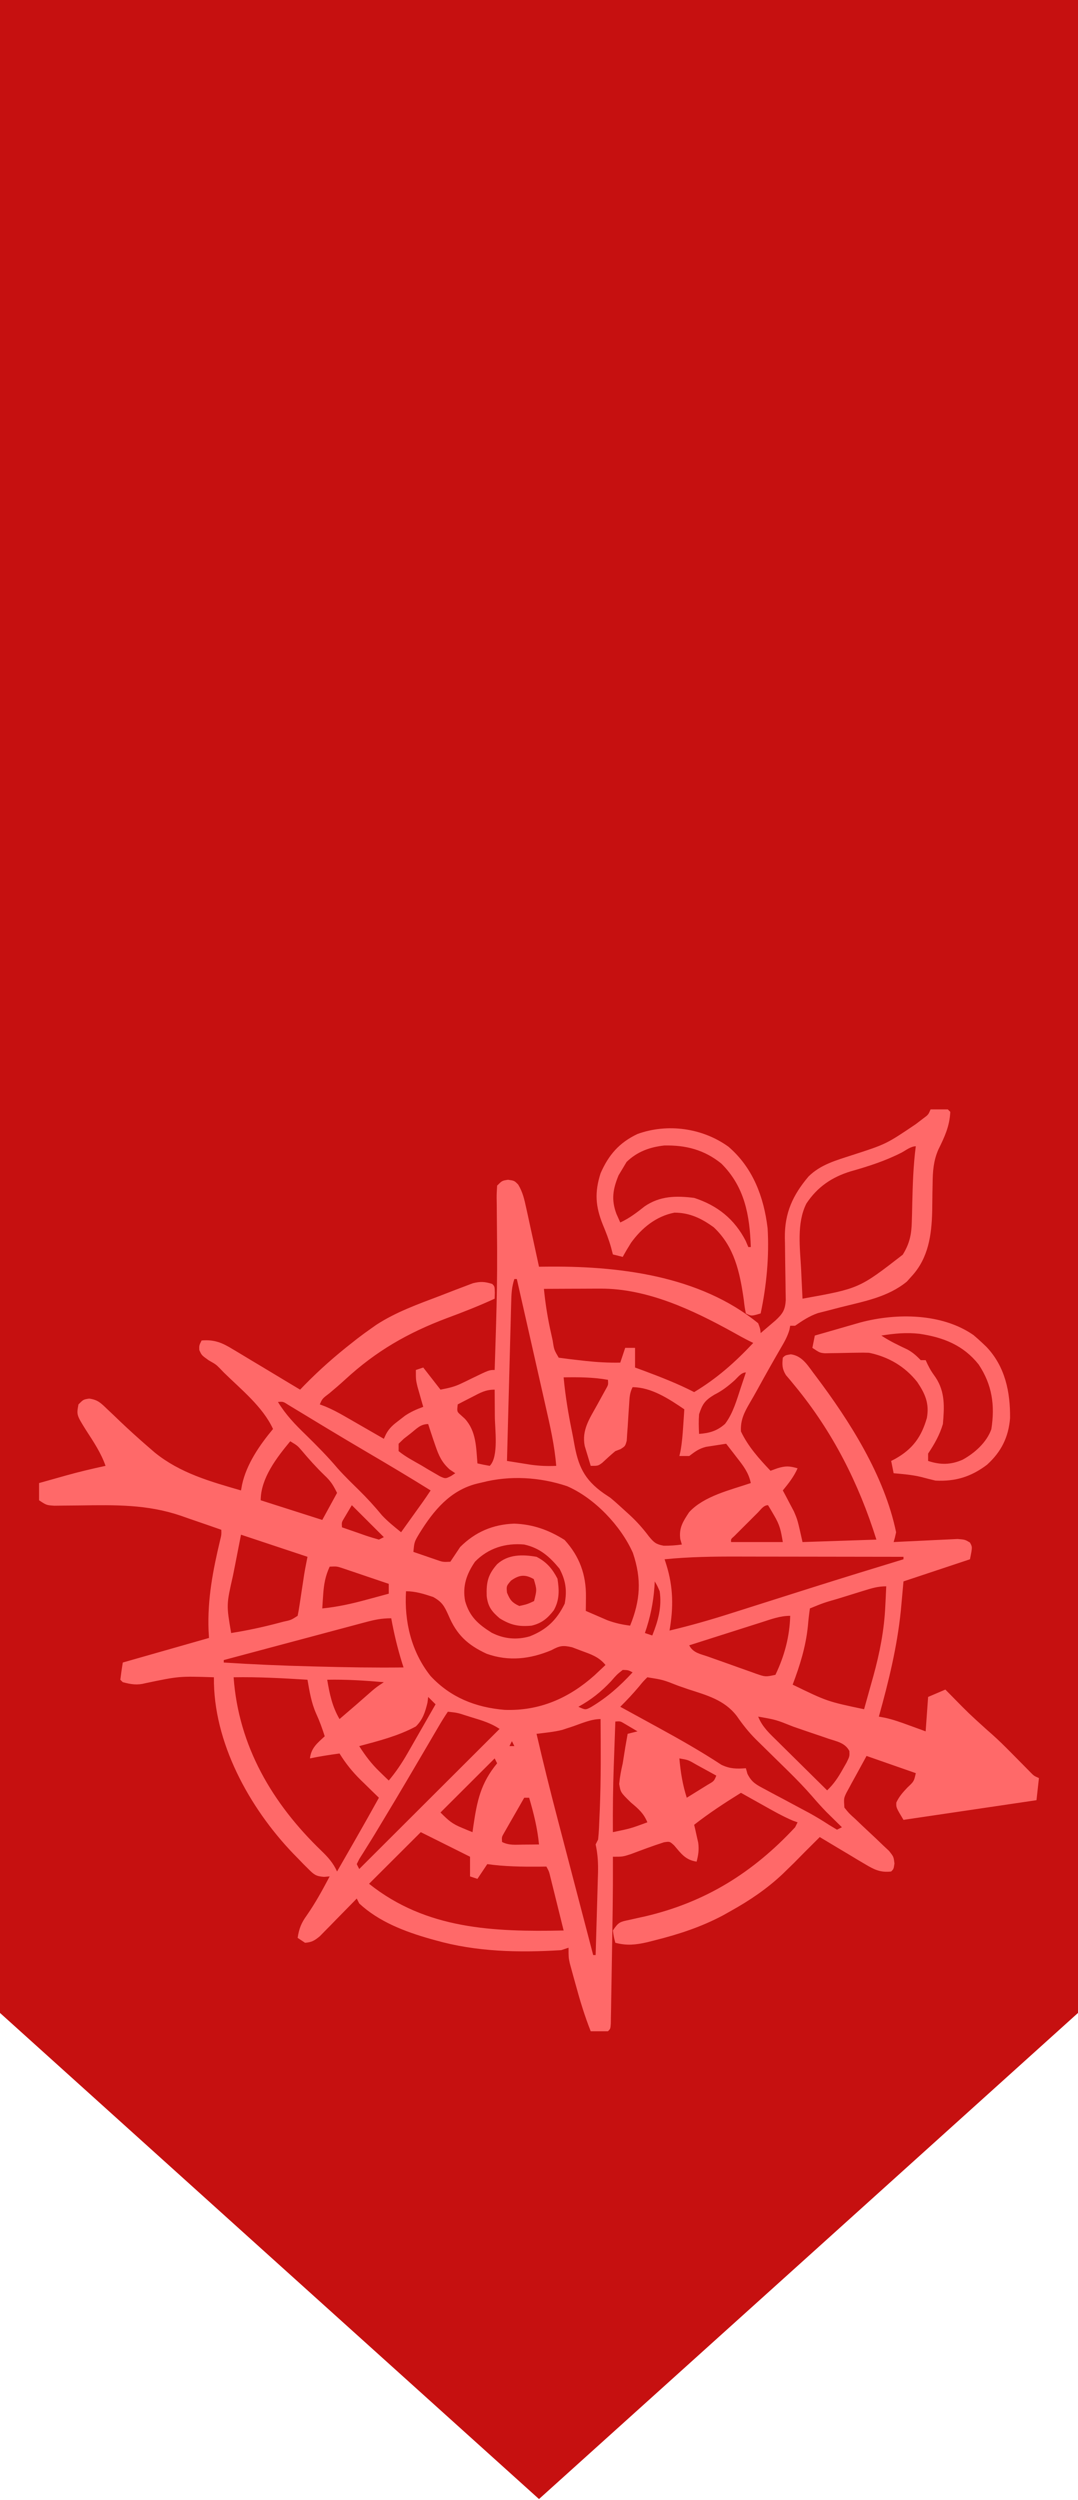 <svg width="138" height="320" viewBox="0 0 138 320" fill="none" xmlns="http://www.w3.org/2000/svg">
<g clip-path="url(#clip0_3306_4610)">
<path d="M0 0V257.65L34.491 288.762L69 319.873L103.509 288.762L138 257.65V0H0Z" fill="#C61010"/>
<g clip-path="url(#clip1_3306_4610)">
<rect width="128" height="118" transform="translate(5 142)" fill="#C61010"/>
<path d="M119.128 142C119.863 141.987 120.599 141.987 121.335 142C121.439 142.104 121.543 142.208 121.65 142.315C121.571 144.134 120.924 145.523 120.123 147.145C119.491 148.591 119.404 149.945 119.388 151.511C119.38 151.888 119.373 152.265 119.365 152.653C119.352 153.437 119.342 154.22 119.336 155.003C119.265 158.069 118.857 161.043 116.685 163.378C116.394 163.703 116.394 163.703 116.098 164.035C113.663 166.041 110.579 166.574 107.59 167.331C106.985 167.485 106.38 167.644 105.776 167.803C105.24 167.939 105.24 167.939 104.694 168.078C103.583 168.466 102.752 169.025 101.788 169.691C101.58 169.691 101.372 169.691 101.158 169.691C101.125 169.864 101.092 170.036 101.059 170.215C100.793 171.116 100.378 171.827 99.901 172.638C98.894 174.373 97.913 176.119 96.948 177.878C96.64 178.434 96.328 178.987 96.005 179.534C95.276 180.781 94.774 181.764 94.852 183.221C95.759 185.139 97.185 186.728 98.635 188.256C98.929 188.15 99.222 188.044 99.525 187.934C100.571 187.613 101.072 187.639 102.103 187.941C101.621 189.024 100.96 189.858 100.212 190.773C100.341 191.013 100.47 191.253 100.603 191.5C100.773 191.825 100.943 192.15 101.118 192.484C101.286 192.802 101.455 193.12 101.628 193.447C102.103 194.549 102.103 194.549 102.734 197.381C107.416 197.226 107.416 197.226 112.192 197.067C109.935 189.859 106.598 183.262 101.771 177.4C101.467 177.03 101.467 177.03 101.158 176.653C100.975 176.439 100.793 176.226 100.606 176.006C100.121 175.206 100.112 174.701 100.212 173.781C100.527 173.467 100.527 173.467 101.243 173.348C102.798 173.563 103.496 174.942 104.412 176.111C108.804 181.938 113.22 188.901 114.714 196.123C114.568 196.806 114.568 196.806 114.399 197.381C114.671 197.367 114.943 197.352 115.223 197.338C116.233 197.286 117.243 197.239 118.253 197.195C118.69 197.175 119.127 197.153 119.564 197.13C120.192 197.096 120.821 197.07 121.449 197.043C121.828 197.025 122.206 197.007 122.595 196.988C123.542 197.067 123.542 197.067 124.165 197.442C124.488 198.011 124.488 198.011 124.172 199.584C121.363 200.519 118.554 201.453 115.66 202.416C115.549 203.636 115.439 204.856 115.325 206.113C114.851 210.789 113.766 215.199 112.507 219.723C112.744 219.767 112.981 219.811 113.226 219.857C114.317 220.087 115.344 220.46 116.389 220.844C116.592 220.917 116.796 220.991 117.005 221.067C117.503 221.247 118 221.429 118.497 221.611C118.601 220.157 118.706 218.703 118.813 217.205C119.541 216.894 120.269 216.582 121.02 216.261C121.286 216.531 121.553 216.801 121.827 217.079C124.019 219.315 124.019 219.315 126.34 221.414C127.201 222.156 128.022 222.919 128.823 223.725C129.036 223.939 129.249 224.153 129.469 224.373C129.901 224.808 130.331 225.244 130.761 225.681C130.959 225.882 131.158 226.082 131.362 226.289C131.63 226.562 131.63 226.562 131.904 226.841C132.36 227.307 132.36 227.307 133 227.589C132.896 228.524 132.792 229.459 132.685 230.421C124.257 231.667 124.257 231.667 115.66 232.939C114.714 231.365 114.714 231.365 114.743 230.719C115.103 229.949 115.57 229.427 116.153 228.809C117.003 228.013 117.003 228.013 117.236 226.96C115.156 226.233 113.075 225.506 110.931 224.757C110.463 225.614 109.995 226.471 109.512 227.353C109.364 227.621 109.216 227.889 109.063 228.165C108.948 228.379 108.833 228.593 108.714 228.814C108.595 229.031 108.476 229.249 108.354 229.473C108.014 230.187 108.014 230.187 108.094 231.365C108.679 232.098 108.679 232.098 109.473 232.81C109.9 233.219 109.9 233.219 110.335 233.636C110.942 234.206 111.549 234.776 112.158 235.345C112.442 235.618 112.727 235.891 113.02 236.173C113.284 236.42 113.548 236.667 113.82 236.922C114.399 237.659 114.399 237.659 114.505 238.519C114.399 239.232 114.399 239.232 114.084 239.547C112.679 239.708 111.892 239.296 110.698 238.583C110.362 238.384 110.026 238.186 109.679 237.981C109.158 237.666 109.158 237.666 108.626 237.344C108.095 237.029 108.095 237.029 107.553 236.707C106.681 236.188 105.81 235.666 104.941 235.141C104.536 235.545 104.131 235.949 103.727 236.352C103.501 236.577 103.276 236.802 103.043 237.033C102.583 237.494 102.125 237.959 101.67 238.426C101.26 238.825 101.26 238.825 100.842 239.232C100.627 239.442 100.411 239.652 100.19 239.869C98.163 241.774 96.016 243.224 93.591 244.581C93.243 244.777 92.895 244.972 92.537 245.173C89.73 246.66 86.889 247.584 83.818 248.357C83.496 248.439 83.175 248.52 82.844 248.604C81.389 248.934 80.248 249.059 78.773 248.672C78.576 247.944 78.576 247.944 78.458 247.099C79.198 245.991 79.38 245.993 80.628 245.727C81.099 245.621 81.099 245.621 81.579 245.513C81.914 245.439 82.25 245.365 82.596 245.289C90.317 243.476 96.395 239.685 101.788 233.883C101.892 233.675 101.996 233.467 102.103 233.253C101.904 233.183 101.704 233.112 101.499 233.04C100.141 232.459 98.877 231.734 97.591 231.011C97.328 230.864 97.064 230.717 96.792 230.565C96.145 230.203 95.498 229.841 94.852 229.477C92.786 230.758 90.778 232.072 88.862 233.568C88.911 233.777 88.96 233.986 89.011 234.201C89.072 234.479 89.134 234.757 89.197 235.043C89.259 235.317 89.321 235.591 89.385 235.873C89.499 236.765 89.401 237.422 89.177 238.288C87.748 238.07 87.203 237.267 86.302 236.211C85.736 235.692 85.736 235.692 84.99 235.811C83.559 236.269 82.158 236.797 80.752 237.326C79.719 237.659 79.719 237.659 78.458 237.659C78.46 237.896 78.461 238.133 78.463 238.377C78.477 242.289 78.409 246.2 78.341 250.112C78.32 251.32 78.301 252.528 78.282 253.736C78.269 254.502 78.256 255.269 78.243 256.035C78.237 256.397 78.232 256.759 78.227 257.132C78.22 257.463 78.214 257.795 78.207 258.136C78.203 258.428 78.198 258.721 78.193 259.022C78.143 259.685 78.143 259.685 77.828 260C77.092 260.013 76.356 260.013 75.621 260C74.835 258.011 74.229 256.005 73.67 253.943C73.541 253.48 73.541 253.48 73.409 253.009C73.288 252.563 73.288 252.563 73.164 252.109C73.091 251.841 73.017 251.574 72.942 251.298C72.783 250.56 72.783 250.56 72.783 249.301C72.471 249.405 72.159 249.509 71.837 249.616C66.426 249.949 60.995 249.84 55.758 248.357C55.43 248.267 55.43 248.267 55.095 248.174C51.837 247.249 48.499 245.979 45.985 243.637C45.881 243.43 45.777 243.222 45.67 243.008C45.514 243.168 45.358 243.329 45.198 243.494C44.491 244.22 43.78 244.941 43.069 245.663C42.701 246.042 42.701 246.042 42.326 246.428C42.089 246.669 41.851 246.909 41.606 247.157C41.388 247.379 41.17 247.601 40.945 247.831C40.281 248.382 39.909 248.611 39.049 248.672C38.737 248.464 38.425 248.257 38.103 248.043C38.277 246.87 38.571 246.128 39.266 245.171C40.38 243.575 41.294 241.895 42.202 240.176C41.965 240.196 41.729 240.215 41.485 240.235C40.451 240.164 40.201 239.951 39.479 239.23C39.273 239.025 39.066 238.821 38.853 238.61C38.531 238.275 38.531 238.275 38.202 237.934C37.978 237.705 37.755 237.477 37.525 237.241C31.906 231.378 27.284 222.986 27.384 214.688C22.948 214.54 22.948 214.54 18.633 215.442C17.558 215.731 16.787 215.596 15.719 215.317C15.615 215.214 15.511 215.11 15.404 215.003C15.494 214.267 15.599 213.532 15.719 212.8C16.15 212.677 16.581 212.554 17.012 212.431C17.289 212.352 17.565 212.274 17.85 212.192C20.818 211.346 23.786 210.5 26.754 209.653C26.735 209.332 26.717 209.011 26.698 208.68C26.548 204.671 27.258 201.003 28.185 197.112C28.352 196.45 28.352 196.45 28.33 195.808C26.986 195.336 25.638 194.873 24.291 194.412C23.914 194.279 23.537 194.147 23.148 194.01C18.845 192.548 14.758 192.626 10.272 192.692C9.578 192.701 8.885 192.707 8.192 192.712C7.579 192.72 7.579 192.72 6.953 192.728C5.946 192.661 5.946 192.661 5 192.032C4.941 190.891 4.941 190.891 5 189.829C5.886 189.579 6.773 189.33 7.66 189.082C7.907 189.012 8.154 188.943 8.408 188.871C10.1 188.398 11.795 187.994 13.512 187.627C12.928 185.96 11.976 184.547 11.022 183.073C9.795 181.105 9.795 181.105 10.044 179.76C10.675 179.131 10.675 179.131 11.411 179.015C12.52 179.168 12.909 179.578 13.709 180.35C13.985 180.609 14.26 180.868 14.544 181.136C14.97 181.545 14.97 181.545 15.404 181.963C16.538 183.039 17.689 184.086 18.872 185.109C19.18 185.377 19.489 185.644 19.807 185.919C23.058 188.554 26.88 189.621 30.852 190.773C30.896 190.532 30.941 190.291 30.986 190.042C31.556 187.396 33.242 184.963 34.951 182.907C33.637 180.052 30.855 177.844 28.645 175.669C28.475 175.493 28.305 175.316 28.13 175.133C27.643 174.645 27.643 174.645 26.714 174.116C25.808 173.467 25.808 173.467 25.512 172.798C25.492 172.208 25.492 172.208 25.808 171.579C27.45 171.435 28.465 171.876 29.829 172.716C30.025 172.832 30.222 172.949 30.424 173.069C31.049 173.44 31.67 173.817 32.291 174.194C32.709 174.445 33.127 174.694 33.546 174.944C34.648 175.601 35.745 176.264 36.842 176.928C37.367 177.243 37.893 177.558 38.419 177.872C38.606 177.678 38.793 177.483 38.986 177.283C40.899 175.333 42.885 173.577 45.039 171.893C45.26 171.719 45.481 171.544 45.708 171.364C46.316 170.894 46.932 170.445 47.562 170.005C47.771 169.858 47.98 169.711 48.196 169.559C50.69 167.939 53.481 166.943 56.249 165.893C56.953 165.626 57.653 165.353 58.353 165.079C58.932 164.86 58.932 164.86 59.522 164.636C59.856 164.509 60.191 164.382 60.536 164.252C61.505 164.009 62.063 164.046 63.01 164.341C63.325 164.656 63.325 164.656 63.345 165.462C63.338 165.716 63.332 165.969 63.325 166.229C61.326 167.147 59.3 167.946 57.236 168.707C52.206 170.601 48.156 172.921 44.188 176.578C43.533 177.179 42.864 177.754 42.182 178.324C41.259 179.025 41.259 179.025 40.941 179.76C41.168 179.846 41.395 179.931 41.629 180.019C42.505 180.384 43.298 180.804 44.119 181.277C44.56 181.529 44.56 181.529 45.009 181.787C45.312 181.962 45.614 182.137 45.926 182.317C46.235 182.494 46.543 182.671 46.861 182.854C47.621 183.29 48.38 183.727 49.138 184.165C49.229 183.97 49.32 183.774 49.414 183.572C49.857 182.74 50.379 182.336 51.128 181.766C51.367 181.58 51.607 181.395 51.853 181.203C52.609 180.702 53.331 180.379 54.182 180.075C54.114 179.839 54.046 179.604 53.975 179.362C53.844 178.897 53.844 178.897 53.709 178.423C53.578 177.963 53.578 177.963 53.443 177.493C53.236 176.613 53.236 176.613 53.236 175.355C53.548 175.251 53.861 175.147 54.182 175.04C54.91 175.975 55.639 176.909 56.389 177.872C57.507 177.649 58.168 177.515 59.132 177.045C59.337 176.946 59.543 176.848 59.754 176.747C59.964 176.644 60.173 176.542 60.389 176.436C62.614 175.355 62.614 175.355 63.325 175.355C63.381 173.663 63.433 171.972 63.483 170.281C63.49 170.024 63.498 169.768 63.506 169.503C63.596 166.434 63.653 163.369 63.639 160.299C63.638 160.024 63.637 159.75 63.636 159.467C63.629 158.135 63.618 156.804 63.601 155.472C63.597 154.989 63.593 154.506 63.59 154.023C63.586 153.801 63.581 153.58 63.577 153.352C63.574 152.819 63.604 152.286 63.64 151.755C64.271 151.125 64.271 151.125 65.039 151.007C65.847 151.125 65.847 151.125 66.335 151.621C66.926 152.605 67.124 153.519 67.368 154.641C67.416 154.856 67.463 155.07 67.513 155.292C67.663 155.974 67.809 156.657 67.956 157.34C68.057 157.804 68.159 158.269 68.262 158.733C68.511 159.867 68.757 161.003 69 162.139C69.321 162.134 69.321 162.134 69.648 162.129C78.982 162.004 89.493 163.2 97.059 169.376C97.323 170.079 97.323 170.079 97.374 170.635C97.783 170.289 98.19 169.941 98.596 169.592C98.823 169.399 99.049 169.205 99.283 169.006C100.198 168.15 100.516 167.675 100.589 166.41C100.584 165.965 100.577 165.52 100.566 165.075C100.564 164.838 100.562 164.601 100.559 164.357C100.549 163.344 100.531 162.331 100.514 161.318C100.503 160.578 100.495 159.837 100.488 159.097C100.48 158.759 100.48 158.759 100.472 158.415C100.441 155.255 101.483 152.978 103.509 150.582C105.055 149.059 107.019 148.528 109.044 147.869C113.44 146.448 113.44 146.448 117.236 143.888C117.695 143.538 117.695 143.538 118.162 143.18C118.839 142.68 118.839 142.68 119.128 142ZM115.424 147.526C113.33 148.596 111.162 149.29 108.902 149.93C106.499 150.661 104.623 151.935 103.227 154.056C101.96 156.564 102.419 159.787 102.557 162.493C102.573 162.854 102.589 163.215 102.606 163.587C102.647 164.468 102.689 165.349 102.734 166.229C109.989 164.926 109.989 164.926 115.566 160.596C116.432 159.2 116.688 158.017 116.725 156.381C116.736 156.002 116.747 155.622 116.758 155.231C116.766 154.837 116.775 154.442 116.783 154.036C116.843 151.579 116.916 149.158 117.236 146.72C116.607 146.72 115.957 147.239 115.424 147.526ZM65.847 163.712C65.486 164.794 65.469 165.672 65.438 166.814C65.432 167.032 65.426 167.25 65.419 167.475C65.399 168.195 65.381 168.915 65.363 169.635C65.35 170.135 65.336 170.635 65.322 171.134C65.286 172.449 65.252 173.763 65.218 175.077C65.183 176.419 65.147 177.76 65.11 179.102C65.039 181.734 64.97 184.366 64.901 186.997C65.556 187.103 66.211 187.206 66.866 187.31C67.413 187.397 67.413 187.397 67.971 187.485C69.076 187.637 70.095 187.678 71.207 187.627C70.991 185 70.411 182.47 69.826 179.906C69.721 179.438 69.615 178.969 69.51 178.5C69.234 177.276 68.956 176.051 68.678 174.827C68.393 173.574 68.111 172.321 67.828 171.068C67.275 168.616 66.719 166.164 66.162 163.712C66.058 163.712 65.954 163.712 65.847 163.712ZM69.63 164.971C69.821 166.952 70.132 168.853 70.576 170.792C70.66 171.174 70.66 171.174 70.746 171.564C70.929 172.771 70.929 172.771 71.522 173.781C72.429 173.909 73.331 174.019 74.241 174.116C74.492 174.144 74.743 174.173 75.001 174.202C76.479 174.363 77.918 174.441 79.404 174.411C79.612 173.788 79.82 173.165 80.034 172.523C80.451 172.523 80.867 172.523 81.296 172.523C81.296 173.353 81.296 174.184 81.296 175.04C81.803 175.225 81.803 175.225 82.32 175.414C84.534 176.242 86.759 177.102 88.862 178.187C91.805 176.416 94.088 174.378 96.428 171.893C96.157 171.76 96.157 171.76 95.879 171.624C95.195 171.278 94.529 170.911 93.862 170.534C88.68 167.671 82.869 164.914 76.835 164.94C76.628 164.94 76.42 164.941 76.207 164.941C75.552 164.943 74.897 164.947 74.241 164.951C73.794 164.953 73.347 164.954 72.9 164.955C71.81 164.959 70.72 164.964 69.63 164.971ZM94.025 176.692C93.198 177.431 92.435 178.025 91.443 178.521C90.245 179.248 89.925 179.697 89.493 181.019C89.424 181.875 89.448 182.674 89.493 183.536C90.823 183.441 91.809 183.154 92.819 182.252C93.855 180.883 94.317 179.17 94.852 177.557C94.971 177.203 95.09 176.849 95.212 176.484C95.301 176.215 95.391 175.946 95.483 175.669C94.884 175.669 94.441 176.31 94.025 176.692ZM72.153 176.299C72.369 178.679 72.762 181.017 73.244 183.356C73.331 183.79 73.412 184.224 73.488 184.66C74.003 187.603 74.743 189.354 77.293 191.149C77.573 191.336 77.854 191.524 78.143 191.717C78.513 192.024 78.877 192.338 79.231 192.663C79.685 193.077 80.138 193.49 80.594 193.902C81.526 194.758 82.309 195.646 83.069 196.654C83.706 197.429 83.967 197.665 84.967 197.85C85.757 197.853 86.504 197.809 87.286 197.696C87.22 197.471 87.155 197.245 87.087 197.013C86.897 195.563 87.43 194.761 88.214 193.565C90.106 191.481 93.522 190.712 96.113 189.829C95.844 188.516 95.173 187.643 94.359 186.604C94.226 186.43 94.092 186.255 93.954 186.076C93.624 185.647 93.293 185.221 92.96 184.795C92.408 184.876 91.856 184.962 91.305 185.05C90.998 185.098 90.691 185.145 90.374 185.194C89.443 185.437 88.988 185.799 88.231 186.368C87.815 186.368 87.399 186.368 86.97 186.368C87.043 186.05 87.043 186.05 87.117 185.725C87.312 184.647 87.391 183.587 87.463 182.494C87.489 182.099 87.516 181.704 87.543 181.298C87.572 180.848 87.572 180.848 87.601 180.389C85.669 179.076 83.382 177.557 80.98 177.557C80.598 178.321 80.591 178.888 80.54 179.74C80.519 180.048 80.497 180.355 80.475 180.672C80.431 181.323 80.391 181.973 80.354 182.624C80.331 182.931 80.308 183.239 80.284 183.556C80.258 183.98 80.258 183.98 80.23 184.412C80.034 185.109 80.034 185.109 79.424 185.492C79.209 185.573 78.995 185.655 78.773 185.739C78.194 186.219 77.648 186.724 77.097 187.236C76.566 187.627 76.566 187.627 75.621 187.627C75.452 187.084 75.289 186.539 75.128 185.994C74.991 185.54 74.991 185.54 74.851 185.076C74.457 183.041 75.469 181.588 76.428 179.858C76.693 179.379 76.956 178.899 77.218 178.419C77.393 178.103 77.393 178.103 77.572 177.78C77.873 177.247 77.873 177.247 77.828 176.613C75.928 176.276 74.079 176.267 72.153 176.299ZM60.428 178.816C59.915 179.079 59.915 179.079 59.39 179.347C59.128 179.483 58.866 179.62 58.596 179.76C58.489 180.685 58.489 180.685 58.988 181.123C59.157 181.277 59.327 181.431 59.502 181.589C60.967 183.182 60.951 185.243 61.118 187.312C61.64 187.432 62.166 187.537 62.694 187.627C63.877 186.447 63.343 182.874 63.346 181.245C63.344 180.121 63.336 178.997 63.325 177.872C62.131 177.872 61.486 178.271 60.428 178.816ZM35.581 179.445C36.575 181.078 37.777 182.329 39.148 183.654C40.567 185.046 41.948 186.437 43.231 187.956C44.099 188.931 45.037 189.834 45.967 190.749C47.007 191.777 47.979 192.838 48.907 193.967C49.658 194.769 50.491 195.431 51.345 196.123C51.857 195.408 52.37 194.694 52.882 193.979C53.099 193.676 53.099 193.676 53.321 193.366C53.462 193.171 53.602 192.975 53.746 192.773C53.875 192.594 54.004 192.414 54.136 192.229C54.475 191.749 54.802 191.262 55.128 190.773C52.417 189.084 49.675 187.45 46.921 185.834C45.246 184.85 43.578 183.857 41.916 182.853C41.553 182.633 41.19 182.414 40.827 182.195C40.123 181.77 39.42 181.344 38.718 180.916C38.4 180.724 38.081 180.532 37.754 180.334C37.471 180.162 37.188 179.991 36.897 179.814C36.249 179.396 36.249 179.396 35.581 179.445ZM52.566 183.477C52.279 183.7 51.993 183.922 51.697 184.152C51.477 184.364 51.256 184.576 51.029 184.795C51.029 185.106 51.029 185.418 51.029 185.739C51.919 186.469 52.948 186.998 53.946 187.568C54.221 187.734 54.496 187.9 54.779 188.071C55.046 188.225 55.312 188.379 55.586 188.538C55.831 188.68 56.075 188.822 56.327 188.969C57.028 189.284 57.028 189.284 57.74 188.927C58.008 188.751 58.008 188.751 58.281 188.571C58.04 188.408 57.8 188.246 57.552 188.079C56.566 187.187 56.179 186.334 55.758 185.109C55.67 184.855 55.582 184.6 55.491 184.337C55.259 183.653 55.033 182.966 54.813 182.277C53.824 182.277 53.329 182.876 52.566 183.477ZM37.157 184.48C35.41 186.583 33.374 189.225 33.374 192.032C35.975 192.863 38.576 193.694 41.256 194.549C41.88 193.407 42.505 192.265 43.148 191.088C42.613 190.021 42.334 189.58 41.512 188.807C40.473 187.804 39.531 186.748 38.601 185.644C38.076 185.038 38.076 185.038 37.157 184.48ZM61.709 189.751C61.389 189.825 61.389 189.825 61.063 189.901C57.624 190.764 55.516 193.331 53.709 196.241C53.038 197.358 53.038 197.358 52.921 198.64C53.531 198.852 54.142 199.061 54.754 199.269C55.094 199.386 55.434 199.503 55.784 199.623C56.695 199.944 56.695 199.944 57.65 199.899C58.074 199.272 58.494 198.642 58.911 198.011C60.84 196.086 63.093 195.124 65.828 195.021C68.238 195.111 70.24 195.83 72.271 197.106C74.198 199.212 75.04 201.57 75.01 204.383C75.007 204.722 75.004 205.061 75.001 205.41C74.998 205.668 74.994 205.926 74.99 206.192C75.58 206.45 76.171 206.705 76.763 206.959C77.257 207.173 77.257 207.173 77.761 207.391C78.738 207.752 79.635 207.946 80.665 208.08C81.982 204.823 82.157 202.148 81.023 198.774C79.48 195.294 76.108 191.746 72.586 190.223C69.085 189.056 65.271 188.833 61.709 189.751ZM45.039 192.661C44.831 193.012 44.623 193.362 44.409 193.723C44.292 193.921 44.175 194.118 44.054 194.321C43.731 194.856 43.731 194.856 43.778 195.493C44.552 195.765 45.327 196.033 46.103 196.3C46.324 196.377 46.544 196.455 46.771 196.535C47.344 196.73 47.925 196.9 48.507 197.067C48.715 196.963 48.923 196.859 49.138 196.752C48.921 196.536 48.705 196.32 48.481 196.097C47.334 194.952 46.187 193.807 45.039 192.661ZM97.008 193.614C96.81 193.811 96.612 194.009 96.408 194.212C96.2 194.421 95.992 194.629 95.778 194.844C95.465 195.156 95.465 195.156 95.145 195.473C94.848 195.77 94.848 195.77 94.546 196.072C94.363 196.255 94.18 196.438 93.991 196.627C93.556 197.007 93.556 197.007 93.591 197.381C95.776 197.381 97.961 197.381 100.212 197.381C99.955 195.846 99.827 195.206 99.089 193.959C98.873 193.591 98.873 193.591 98.654 193.215C98.544 193.032 98.434 192.849 98.32 192.661C97.743 192.661 97.396 193.228 97.008 193.614ZM30.852 196.437C30.592 197.768 30.332 199.098 30.064 200.469C29.941 201.087 29.941 201.087 29.815 201.718C28.975 205.413 28.975 205.413 29.591 209.024C31.63 208.702 33.626 208.274 35.621 207.746C35.934 207.663 35.934 207.663 36.254 207.579C37.263 207.363 37.263 207.363 38.103 206.821C38.193 206.396 38.265 205.968 38.33 205.538C38.37 205.277 38.41 205.015 38.452 204.745C38.493 204.47 38.534 204.194 38.576 203.911C38.658 203.371 38.74 202.832 38.823 202.293C38.858 202.053 38.895 201.813 38.932 201.565C39.057 200.797 39.211 200.033 39.364 199.269C36.555 198.335 33.746 197.4 30.852 196.437ZM60.803 199.899C59.72 201.49 59.187 203.016 59.542 204.933C60.111 206.929 61.214 207.9 62.941 208.984C64.496 209.774 66.121 209.938 67.815 209.449C69.983 208.597 71.271 207.348 72.29 205.268C72.602 203.575 72.429 202.308 71.621 200.784C70.338 199.227 69.105 198.143 67.108 197.696C64.713 197.475 62.498 198.159 60.803 199.899ZM85.079 199.584C85.151 199.811 85.224 200.038 85.299 200.272C86.2 203.15 86.22 205.756 85.709 208.709C88.345 208.084 90.925 207.347 93.505 206.523C93.879 206.404 94.253 206.286 94.638 206.164C95.827 205.788 97.014 205.41 98.202 205.032C99.756 204.538 101.31 204.046 102.864 203.553C103.244 203.433 103.624 203.312 104.015 203.188C107.889 201.962 111.773 200.769 115.66 199.584C115.66 199.48 115.66 199.376 115.66 199.269C112.278 199.262 108.896 199.256 105.514 199.253C103.943 199.251 102.372 199.249 100.801 199.246C99.282 199.242 97.763 199.24 96.245 199.24C95.668 199.239 95.092 199.238 94.515 199.236C91.352 199.227 88.23 199.27 85.079 199.584ZM42.202 200.528C41.651 201.732 41.461 202.77 41.374 204.088C41.351 204.424 41.327 204.76 41.303 205.107C41.287 205.361 41.272 205.615 41.256 205.877C43.211 205.681 45.038 205.275 46.931 204.756C47.342 204.646 47.342 204.646 47.762 204.533C48.431 204.353 49.1 204.172 49.768 203.989C49.768 203.574 49.768 203.159 49.768 202.731C48.685 202.361 47.601 201.995 46.517 201.629C46.055 201.472 46.055 201.472 45.584 201.311C45.289 201.212 44.993 201.112 44.688 201.01C44.416 200.918 44.144 200.825 43.863 200.73C43.12 200.485 43.12 200.485 42.202 200.528ZM83.818 202.416C83.806 202.629 83.794 202.843 83.782 203.063C83.633 205.163 83.244 207.034 82.557 209.024C82.869 209.128 83.181 209.232 83.502 209.339C84.249 207.464 84.748 205.704 84.448 203.675C84.148 202.981 84.148 202.981 83.818 202.416ZM110.644 203.585C110.098 203.753 110.098 203.753 109.541 203.925C108.971 204.103 108.971 204.103 108.389 204.284C108.008 204.402 107.626 204.519 107.233 204.64C105.419 205.164 105.419 205.164 103.68 205.877C103.568 206.629 103.488 207.364 103.424 208.119C103.153 210.775 102.411 213.143 101.473 215.632C105.91 217.786 105.91 217.786 110.616 218.779C110.92 217.698 111.221 216.616 111.522 215.534C111.607 215.233 111.692 214.931 111.779 214.621C112.615 211.601 113.2 208.637 113.335 205.504C113.347 205.264 113.359 205.025 113.372 204.778C113.401 204.201 113.427 203.623 113.453 203.045C112.401 203.045 111.648 203.274 110.644 203.585ZM51.975 203.675C51.742 207.565 52.655 211.423 55.108 214.514C57.664 217.274 60.89 218.549 64.595 218.859C69.057 219.023 72.828 217.367 76.113 214.432C76.582 213.996 77.049 213.558 77.512 213.115C76.666 212.07 75.64 211.74 74.399 211.286C74.016 211.141 73.633 210.996 73.239 210.847C72.027 210.569 71.647 210.653 70.576 211.227C67.856 212.363 65.126 212.684 62.3 211.679C59.861 210.552 58.456 209.245 57.414 206.762C56.878 205.576 56.602 205.052 55.453 204.411C54.303 204.03 53.195 203.675 51.975 203.675ZM97.499 207.647C97.234 207.731 96.969 207.815 96.697 207.901C95.852 208.169 95.007 208.439 94.162 208.709C93.59 208.891 93.017 209.073 92.444 209.255C91.039 209.701 89.635 210.149 88.231 210.597C88.724 211.58 89.694 211.71 90.682 212.056C90.896 212.133 91.111 212.21 91.331 212.289C91.785 212.45 92.24 212.611 92.694 212.77C93.39 213.015 94.084 213.265 94.778 213.516C95.219 213.672 95.66 213.828 96.101 213.984C96.413 214.097 96.413 214.097 96.731 214.212C97.982 214.649 97.982 214.649 99.266 214.373C100.416 211.988 101.09 209.47 101.158 206.821C99.857 206.821 98.725 207.254 97.499 207.647ZM46.827 207.627C46.63 207.679 46.433 207.731 46.23 207.785C45.582 207.957 44.934 208.132 44.286 208.306C43.835 208.426 43.385 208.546 42.934 208.666C41.75 208.981 40.566 209.298 39.383 209.616C38.174 209.94 36.965 210.262 35.756 210.584C33.385 211.216 31.015 211.85 28.645 212.485C28.645 212.589 28.645 212.693 28.645 212.8C32.362 213.04 36.075 213.198 39.798 213.292C40.051 213.298 40.304 213.305 40.565 213.312C44.264 213.409 47.96 213.475 51.66 213.429C51.599 213.239 51.538 213.048 51.475 212.852C50.887 210.963 50.436 209.082 50.084 207.136C48.864 207.136 47.998 207.314 46.827 207.627ZM79.719 213.744C78.953 214.353 78.953 214.353 78.222 215.199C76.914 216.578 75.702 217.545 74.044 218.464C74.953 218.881 74.953 218.881 75.672 218.496C77.734 217.262 79.355 215.822 80.98 214.059C80.431 213.769 80.431 213.769 79.719 213.744ZM29.906 214.688C30.538 223.51 34.862 230.847 41.139 236.894C42.007 237.733 42.649 238.451 43.148 239.547C43.746 238.505 44.343 237.462 44.941 236.42C45.192 235.983 45.192 235.983 45.448 235.537C46.481 233.734 47.502 231.925 48.507 230.107C48.249 229.856 47.99 229.605 47.724 229.347C47.381 229.01 47.038 228.674 46.694 228.337C46.525 228.172 46.355 228.008 46.18 227.839C45.106 226.78 44.257 225.724 43.463 224.443C42.192 224.617 40.934 224.806 39.68 225.072C39.828 223.735 40.615 223.121 41.571 222.24C41.252 221.236 40.91 220.286 40.468 219.329C39.854 217.945 39.619 216.487 39.364 215.003C36.209 214.807 33.07 214.632 29.906 214.688ZM82.872 214.688C82.345 215.208 82.345 215.208 81.808 215.868C81.042 216.777 80.249 217.628 79.404 218.464C79.656 218.602 79.908 218.739 80.168 218.881C81.126 219.405 82.084 219.93 83.042 220.455C83.466 220.687 83.89 220.92 84.315 221.152C87.049 222.648 89.741 224.176 92.347 225.888C93.456 226.417 94.268 226.416 95.483 226.331C95.549 226.567 95.615 226.803 95.683 227.047C96.248 228.173 96.841 228.446 97.948 229.035C98.13 229.134 98.312 229.233 98.5 229.334C99.081 229.649 99.666 229.957 100.251 230.264C100.827 230.572 101.403 230.882 101.978 231.191C102.529 231.488 103.08 231.782 103.632 232.076C104.487 232.547 105.304 233.045 106.121 233.578C106.46 233.782 106.798 233.987 107.148 234.197C107.356 234.094 107.564 233.99 107.778 233.883C107.599 233.708 107.42 233.532 107.235 233.352C106.992 233.112 106.748 232.871 106.497 232.624C106.141 232.274 106.141 232.274 105.777 231.916C105.146 231.263 104.555 230.606 103.965 229.917C103.027 228.838 102.039 227.819 101.021 226.815C100.868 226.664 100.715 226.513 100.557 226.357C99.922 225.733 99.287 225.109 98.65 224.487C98.178 224.026 97.707 223.562 97.238 223.098C97.083 222.947 96.929 222.796 96.77 222.64C95.823 221.694 95.056 220.713 94.297 219.615C92.718 217.581 90.469 216.986 88.113 216.222C87.674 216.071 87.235 215.918 86.797 215.765C84.875 215.008 84.875 215.008 82.872 214.688ZM41.887 215.003C42.194 216.828 42.521 218.414 43.463 220.037C44.862 218.845 46.25 217.643 47.626 216.424C48.192 215.947 48.192 215.947 49.138 215.317C46.715 215.105 44.319 214.953 41.887 215.003ZM54.813 217.205C54.768 217.57 54.768 217.57 54.723 217.943C54.424 219.153 54.13 220.102 53.236 220.981C50.99 222.198 48.443 222.842 45.985 223.499C46.761 224.716 47.547 225.761 48.586 226.763C48.92 227.088 48.92 227.088 49.261 227.42C49.512 227.659 49.512 227.659 49.768 227.904C50.705 226.788 51.464 225.651 52.187 224.387C52.29 224.208 52.394 224.029 52.5 223.844C52.825 223.277 53.149 222.709 53.473 222.142C53.695 221.755 53.917 221.368 54.139 220.981C54.68 220.038 55.22 219.094 55.758 218.149C55.446 217.838 55.134 217.526 54.813 217.205ZM57.335 219.093C56.891 219.745 56.49 220.393 56.096 221.075C55.974 221.281 55.852 221.488 55.727 221.701C55.328 222.378 54.932 223.056 54.537 223.735C54.264 224.199 53.991 224.662 53.718 225.126C53.176 226.047 52.634 226.968 52.093 227.89C51.139 229.514 50.17 231.129 49.197 232.742C48.586 233.756 48.586 233.756 47.977 234.771C47.666 235.284 47.349 235.793 47.029 236.301C46.764 236.726 46.764 236.726 46.494 237.16C46.329 237.42 46.165 237.68 45.995 237.948C45.888 238.164 45.781 238.38 45.67 238.603C45.774 238.81 45.878 239.018 45.985 239.232C51.915 233.313 57.846 227.394 63.956 221.296C62.85 220.561 61.725 220.222 60.468 219.841C60.121 219.732 60.121 219.732 59.768 219.622C58.574 219.232 58.574 219.232 57.335 219.093ZM97.059 219.723C97.575 221.043 98.551 221.921 99.544 222.894C99.725 223.074 99.906 223.254 100.093 223.439C100.67 224.011 101.249 224.581 101.827 225.151C102.22 225.539 102.612 225.927 103.004 226.316C103.963 227.267 104.924 228.215 105.887 229.163C106.735 228.351 107.281 227.536 107.857 226.508C108.113 226.061 108.113 226.061 108.374 225.604C108.761 224.814 108.761 224.814 108.735 224.134C108.193 223.079 107.123 222.902 106.055 222.55C105.819 222.468 105.583 222.386 105.34 222.301C104.585 222.04 103.827 221.786 103.069 221.532C102.559 221.356 102.049 221.18 101.54 221.004C99.341 220.122 99.341 220.122 97.059 219.723ZM73.191 221.024C72.974 221.094 72.758 221.164 72.534 221.236C72.243 221.332 72.243 221.332 71.946 221.431C70.87 221.693 69.785 221.793 68.685 221.925C69.528 225.573 70.43 229.201 71.379 232.822C71.512 233.329 71.644 233.837 71.777 234.344C72.12 235.66 72.465 236.975 72.809 238.29C73.163 239.641 73.515 240.991 73.868 242.341C74.557 244.976 75.246 247.611 75.936 250.245C76.04 250.245 76.144 250.245 76.251 250.245C76.304 248.482 76.355 246.718 76.403 244.954C76.42 244.354 76.437 243.755 76.456 243.155C76.481 242.292 76.505 241.429 76.528 240.566C76.541 240.165 76.541 240.165 76.554 239.756C76.586 238.47 76.526 237.349 76.251 236.085C76.355 235.878 76.459 235.67 76.566 235.456C76.678 234.47 76.702 233.477 76.744 232.486C76.764 232.036 76.764 232.036 76.784 231.576C76.938 227.731 76.91 223.884 76.882 220.037C75.63 220.037 74.375 220.628 73.191 221.024ZM78.773 220.352C78.727 221.61 78.683 222.868 78.639 224.126C78.616 224.758 78.593 225.39 78.57 226.022C78.472 228.854 78.44 231.678 78.458 234.512C80.713 234.046 80.713 234.046 82.872 233.253C82.399 232.088 81.718 231.517 80.763 230.716C79.449 229.429 79.449 229.429 79.266 228.342C79.35 227.436 79.515 226.588 79.719 225.701C79.833 225 79.945 224.299 80.054 223.597C80.151 223.04 80.249 222.482 80.35 221.925C80.766 221.822 81.182 221.718 81.611 221.611C81.26 221.403 80.909 221.195 80.547 220.981C80.349 220.865 80.152 220.748 79.948 220.627C79.412 220.305 79.412 220.305 78.773 220.352ZM65.532 222.869C65.428 223.077 65.324 223.285 65.217 223.499C65.425 223.499 65.633 223.499 65.847 223.499C65.743 223.291 65.639 223.083 65.532 222.869ZM63.325 225.072C61.036 227.357 58.747 229.641 56.389 231.995C57.445 233.049 57.865 233.434 59.148 233.961C59.526 234.12 59.526 234.12 59.911 234.281C60.101 234.357 60.292 234.433 60.488 234.512C60.545 234.107 60.545 234.107 60.603 233.695C61.075 230.48 61.548 228.23 63.64 225.701C63.536 225.494 63.432 225.286 63.325 225.072ZM86.97 225.072C87.122 226.824 87.38 228.43 87.916 230.107C88.489 229.755 89.06 229.4 89.63 229.045C89.949 228.848 90.267 228.65 90.595 228.447C91.409 227.98 91.409 227.98 91.699 227.275C91.03 226.906 90.36 226.539 89.69 226.173C89.499 226.068 89.309 225.963 89.113 225.855C88.101 225.265 88.101 225.265 86.97 225.072ZM67.108 230.107C66.634 230.932 66.161 231.758 65.69 232.585C65.554 232.82 65.419 233.054 65.279 233.296C65.151 233.522 65.023 233.747 64.891 233.979C64.773 234.186 64.654 234.394 64.531 234.608C64.225 235.137 64.225 235.137 64.271 235.771C65.18 236.225 65.979 236.115 66.99 236.105C67.552 236.101 67.552 236.101 68.126 236.096C68.558 236.091 68.558 236.091 69 236.085C68.804 234.016 68.322 232.1 67.739 230.107C67.531 230.107 67.323 230.107 67.108 230.107ZM53.867 234.512C51.682 236.693 49.497 238.873 47.246 241.12C54.549 246.951 63.161 247.286 72.153 247.099C71.845 245.853 71.536 244.607 71.227 243.362C71.139 243.007 71.051 242.652 70.961 242.287C70.877 241.948 70.793 241.609 70.706 241.26C70.628 240.947 70.55 240.634 70.47 240.311C70.289 239.552 70.289 239.552 69.946 238.917C69.483 238.923 69.483 238.923 69.011 238.928C66.776 238.944 64.597 238.913 62.379 238.603C61.755 239.537 61.755 239.537 61.118 240.491C60.806 240.387 60.494 240.283 60.172 240.176C60.172 239.345 60.172 238.515 60.172 237.659C59.823 237.484 59.473 237.31 59.113 237.13C57.364 236.257 55.616 235.385 53.867 234.512Z" fill="#FF6969"/>
<path d="M124.626 170.89C125.01 171.214 125.385 171.548 125.749 171.893C126.01 172.141 126.01 172.141 126.277 172.394C128.669 174.911 129.341 178.163 129.303 181.525C129.106 183.969 128.169 185.832 126.358 187.479C124.317 189.027 122.313 189.642 119.759 189.515C119.14 189.365 118.522 189.216 117.909 189.046C116.755 188.77 115.58 188.674 114.399 188.571C114.295 188.052 114.191 187.532 114.084 186.997C114.248 186.913 114.411 186.829 114.58 186.742C116.818 185.487 117.949 183.952 118.655 181.491C118.981 179.648 118.445 178.414 117.421 176.896C115.841 174.9 113.744 173.669 111.246 173.152C110.757 173.134 110.267 173.132 109.777 173.143C109.501 173.147 109.225 173.151 108.94 173.155C108.361 173.166 107.783 173.179 107.204 173.192C106.79 173.197 106.79 173.197 106.368 173.202C106.117 173.208 105.866 173.213 105.607 173.219C104.941 173.152 104.941 173.152 103.995 172.523C104.099 172.004 104.203 171.484 104.31 170.949C105.381 170.64 106.451 170.333 107.522 170.025C107.825 169.938 108.127 169.85 108.439 169.76C108.733 169.676 109.026 169.592 109.329 169.505C109.598 169.428 109.867 169.35 110.144 169.27C114.768 168.042 120.594 168.08 124.626 170.89ZM112.823 170.949C113.896 171.663 115.009 172.187 116.172 172.738C116.878 173.128 117.309 173.528 117.867 174.096C118.075 174.096 118.283 174.096 118.498 174.096C118.576 174.265 118.654 174.434 118.734 174.607C119.14 175.409 119.14 175.409 119.778 176.318C121.005 178.175 120.892 180.118 120.704 182.277C120.281 183.687 119.627 184.835 118.813 186.053C118.813 186.365 118.813 186.676 118.813 186.997C120.376 187.517 121.718 187.504 123.227 186.84C124.766 186.001 126.309 184.623 126.906 182.939C127.387 179.869 127.01 177.255 125.285 174.655C123.324 172.181 120.764 171.176 117.7 170.721C116.014 170.534 114.495 170.682 112.823 170.949Z" fill="#FF6969"/>
<path d="M93.256 146.779C96.385 149.467 97.791 153.212 98.265 157.221C98.487 160.777 98.121 164.634 97.374 168.117C96.192 168.471 96.192 168.471 95.483 168.117C95.328 167.336 95.328 167.336 95.207 166.308C94.709 162.847 94.018 159.583 91.384 157.104C89.841 155.969 88.287 155.216 86.34 155.216C84 155.67 82.162 157.166 80.787 159.066C80.411 159.662 80.055 160.26 79.719 160.88C79.303 160.776 78.887 160.672 78.458 160.565C78.38 160.267 78.302 159.968 78.222 159.661C77.94 158.664 77.576 157.725 77.177 156.77C76.223 154.397 76.102 152.631 76.882 150.181C77.911 147.822 79.271 146.256 81.611 145.147C85.47 143.755 89.934 144.378 93.256 146.779ZM80.212 148.726C80.049 148.999 79.887 149.271 79.719 149.552C79.544 149.844 79.368 150.136 79.187 150.437C78.449 152.226 78.238 153.571 78.912 155.373C79.074 155.737 79.237 156.1 79.404 156.475C80.58 155.931 81.516 155.211 82.526 154.41C84.49 153.066 86.555 153.039 88.862 153.328C91.85 154.297 94.026 156.046 95.463 158.835C95.574 159.094 95.684 159.354 95.798 159.621C95.902 159.621 96.006 159.621 96.114 159.621C95.982 155.546 95.328 151.891 92.33 148.923C90.144 147.17 87.816 146.563 85.032 146.62C83.17 146.827 81.56 147.415 80.212 148.726Z" fill="#FF6969"/>
<path d="M68.685 199.269C69.977 199.936 70.698 200.787 71.364 202.062C71.597 203.513 71.636 204.812 70.888 206.121C70.081 207.162 69.333 207.776 68.054 208.08C66.394 208.231 65.371 208.015 63.956 207.136C62.942 206.261 62.462 205.648 62.304 204.288C62.247 202.554 62.446 201.566 63.64 200.213C65.049 198.935 66.886 198.953 68.685 199.269ZM65.414 202.318C64.824 203.007 64.824 203.007 64.901 203.852C65.289 204.795 65.546 205.135 66.478 205.563C67.493 205.339 67.493 205.339 68.369 204.933C68.738 203.483 68.738 203.483 68.33 202.121C67.195 201.479 66.465 201.572 65.414 202.318Z" fill="#FF6969"/>
</g>
</g>
<defs>
<clipPath id="clip0_3306_4610">
<rect width="138" height="320" fill="white"/>
</clipPath>
<clipPath id="clip1_3306_4610">
<rect width="128" height="118" fill="white" transform="translate(5 142)"/>
</clipPath>
</defs>
</svg>
